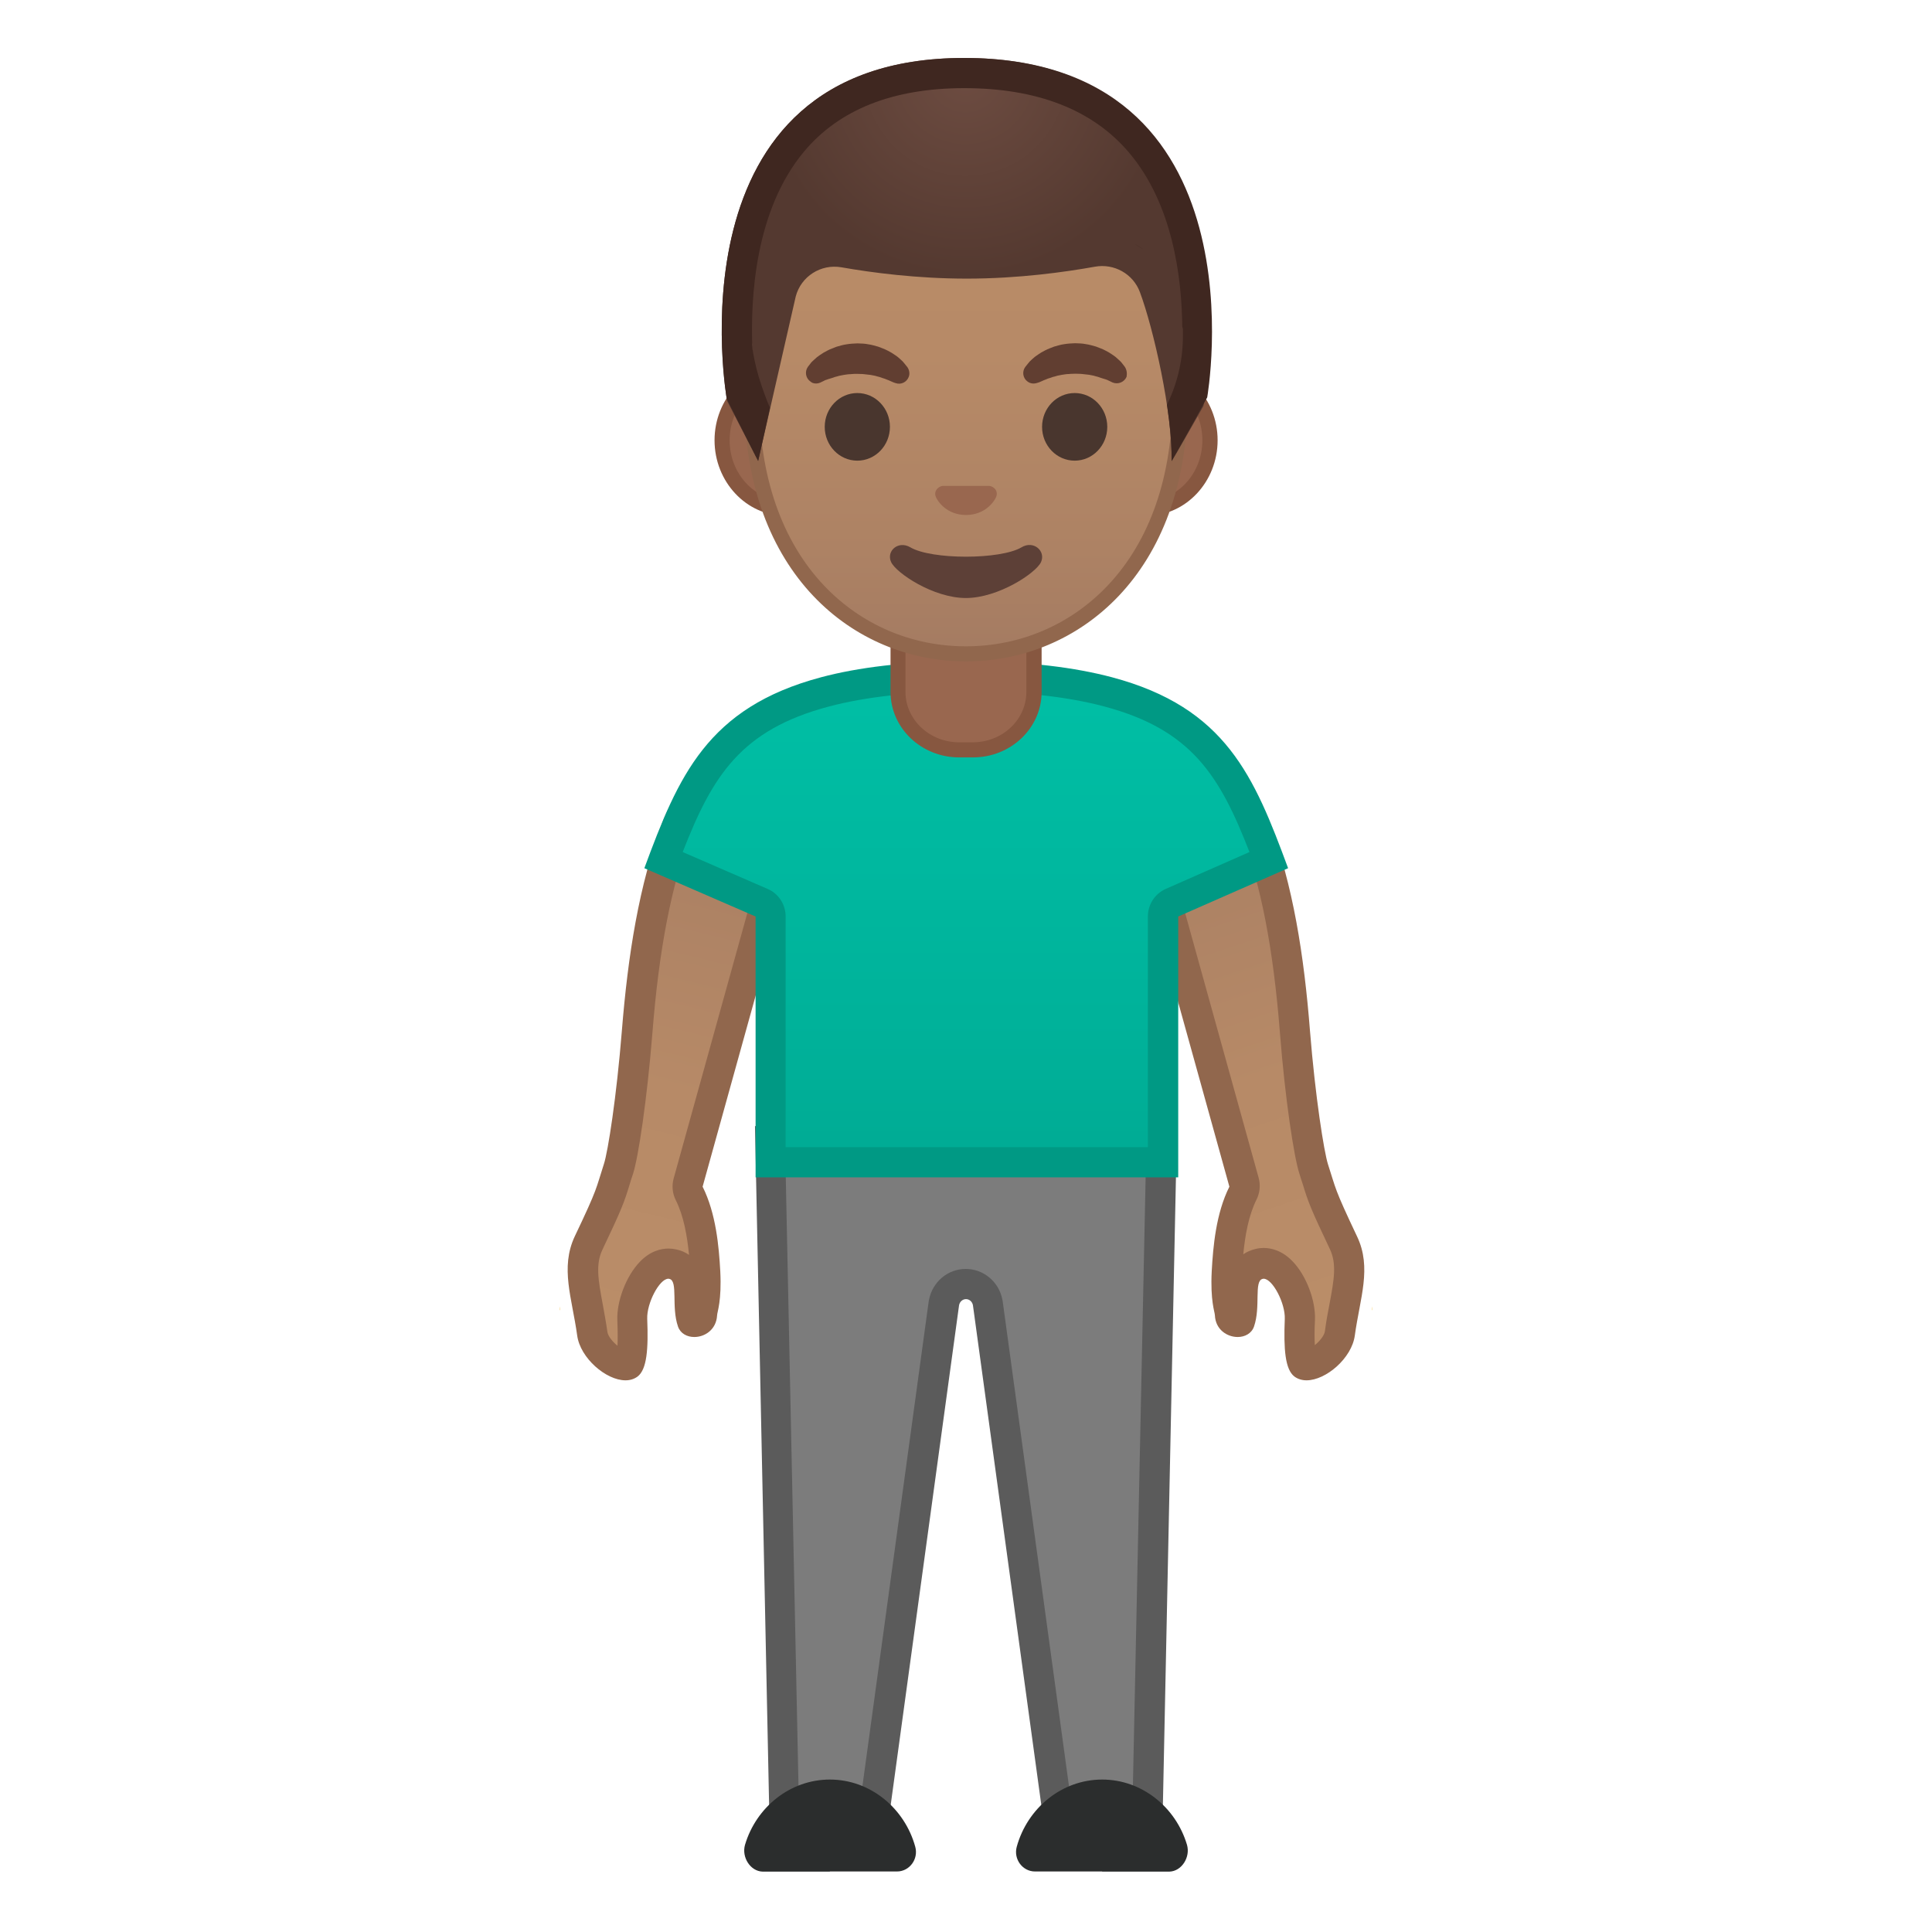 <svg viewBox="0 0 128 128" xmlns="http://www.w3.org/2000/svg" xmlns:xlink="http://www.w3.org/1999/xlink">
  <g id="Layer_1">
    <g>
      <g>
        <g>
          <g>
            <linearGradient id="SVGID_1_" gradientTransform="matrix(-0.986 -0.165 -0.165 0.986 138.906 3.434)" gradientUnits="userSpaceOnUse" x1="53.647" x2="36.48" y1="59.072" y2="91.355">
              <stop offset="0" style="stop-color:#A47B62"/>
              <stop offset="0.191" style="stop-color:#AD8264"/>
              <stop offset="0.551" style="stop-color:#B78A67"/>
              <stop offset="1" style="stop-color:#BA8D68"/>
            </linearGradient>
            <path d="M86.55,90.45c-0.14,0-0.19-0.04-0.2-0.05c-0.1-0.1-0.34-0.62-0.24-2.98 c0.05-1.12-0.57-2.47-1.2-3.12c-0.37-0.39-0.77-0.58-1.2-0.58c-0.08,0-0.22,0.02-0.29,0.03c-1.08,0.25-1.1,1.39-1.12,2.23 c-0.01,0.52-0.02,1.11-0.18,1.57c0,0,0,0,0,0c-0.01,0-0.05,0.02-0.13,0.02c-0.05,0-0.49-0.01-0.51-0.48 c0-0.09-0.02-0.22-0.06-0.4c-0.07-0.33-0.22-1.01-0.14-2.42c0.08-1.6,0.28-3.64,1.06-5.2c0.11-0.22,0.14-0.48,0.07-0.71 l-5.3-19.09l-2-6.52c0.85-0.41,2.39-1.03,3.93-1.03c1.97,0,3.32,1.01,4.11,3.1c1.35,3.55,2.19,7.86,2.64,13.57 c0.33,4.15,0.9,8.03,1.23,9.06c0.09,0.29,0.17,0.53,0.23,0.74c0.32,1.03,0.43,1.41,1.75,4.18c0.62,1.3,0.37,2.61,0.05,4.27 c-0.11,0.56-0.21,1.13-0.3,1.74C88.63,89.34,87.33,90.45,86.55,90.45z" fill="url(#SVGID_1_)"/>
            <path d="M79.05,52.7L79.05,52.7c1.04,0,2.35,0.28,3.17,2.45c1.32,3.46,2.14,7.68,2.58,13.29 c0.34,4.36,0.93,8.21,1.28,9.29c0.09,0.29,0.16,0.52,0.23,0.72c0.35,1.15,0.51,1.6,1.8,4.31c0.45,0.96,0.29,1.96-0.03,3.65 c-0.11,0.56-0.22,1.15-0.3,1.78c-0.04,0.3-0.36,0.68-0.67,0.93c-0.02-0.37-0.03-0.91,0.01-1.69c0.05-1.27-0.58-2.93-1.48-3.86 c-0.7-0.73-1.43-0.89-1.92-0.89c-0.17,0-0.35,0.02-0.51,0.06c-0.34,0.08-0.61,0.2-0.84,0.36c0.12-1.24,0.35-2.57,0.88-3.63 c0.22-0.44,0.27-0.95,0.14-1.43l-5.3-19.09c0-0.02-0.01-0.03-0.01-0.05l-1.73-5.65C77.09,52.99,78.08,52.7,79.05,52.7 M79.05,50.7c-2.62,0-5.13,1.54-5.13,1.54l2.23,7.29l5.3,19.09c-0.89,1.77-1.08,3.97-1.17,5.6c-0.1,1.98,0.2,2.68,0.21,2.92 c0.04,0.95,0.81,1.44,1.51,1.44c0.47,0,0.92-0.23,1.08-0.69c0.46-1.32-0.02-3.02,0.57-3.16c0.02-0.01,0.05-0.01,0.07-0.01 c0.59,0,1.44,1.62,1.4,2.66c-0.08,2,0.02,3.35,0.64,3.82c0.23,0.17,0.51,0.25,0.8,0.25c1.29,0,3-1.47,3.2-2.97 C90.1,86,90.9,84,89.91,81.92c-1.55-3.27-1.38-3.1-1.93-4.79c-0.26-0.82-0.84-4.47-1.19-8.83c-0.39-4.97-1.12-9.69-2.71-13.85 C82.99,51.54,80.99,50.7,79.05,50.7L79.05,50.7z" fill="#91674D"/>
          </g>
          <g>
            <linearGradient id="SVGID_2_" gradientTransform="matrix(-0.986 -0.165 -0.165 0.986 138.906 3.434)" gradientUnits="userSpaceOnUse" x1="33.617" x2="33.653" y1="90.016" y2="90.016">
              <stop offset="0" style="stop-color:#FFB300"/>
              <stop offset="0.401" style="stop-color:#FFCA28"/>
            </linearGradient>
            <path d="M90.9,86.81c0.01-0.15,0.01-0.26,0.01-0.26S90.92,86.83,90.9,86.81z" fill="url(#SVGID_2_)"/>
            <path d="M90.91,86.55c0,0,0,0.11-0.01,0.26c0,0,0,0,0,0C90.92,86.81,90.91,86.55,90.91,86.55L90.91,86.55z" fill="#EDA600"/>
          </g>
        </g>
        <g>
          <g>
            <linearGradient id="SVGID_3_" gradientTransform="matrix(0.986 -0.165 0.165 0.986 -6.147 3.434)" gradientUnits="userSpaceOnUse" x1="47.183" x2="32.754" y1="58.108" y2="91.711">
              <stop offset="0" style="stop-color:#A47B62"/>
              <stop offset="0.191" style="stop-color:#AD8264"/>
              <stop offset="0.551" style="stop-color:#B78A67"/>
              <stop offset="1" style="stop-color:#BA8D68"/>
            </linearGradient>
            <path d="M41.45,90.45c-0.78,0-2.08-1.11-2.21-2.1c-0.08-0.6-0.19-1.18-0.3-1.74 c-0.31-1.66-0.56-2.97,0.05-4.27c1.31-2.76,1.43-3.15,1.75-4.18c0.06-0.21,0.14-0.44,0.23-0.74c0.33-1.03,0.9-4.92,1.23-9.06 c0.45-5.71,1.29-10.02,2.64-13.57c0.79-2.08,2.14-3.1,4.11-3.1c1.55,0,3.09,0.62,3.93,1.03l-1.99,6.5l-5.31,19.11 c-0.07,0.24-0.04,0.49,0.07,0.71c0.78,1.56,0.98,3.6,1.06,5.2c0.08,1.41-0.07,2.09-0.14,2.42c-0.04,0.18-0.06,0.31-0.06,0.4 c-0.02,0.47-0.46,0.48-0.51,0.48l0,0c-0.08,0-0.13-0.02-0.14-0.03c-0.15-0.44-0.16-1.04-0.17-1.56 c-0.01-0.84-0.03-1.99-1.12-2.23c-0.07-0.02-0.22-0.03-0.29-0.03c-0.43,0-0.83,0.2-1.2,0.58c-0.63,0.65-1.25,2-1.2,3.12 c0.1,2.36-0.14,2.88-0.25,2.99C41.63,90.41,41.58,90.45,41.45,90.45z" fill="url(#SVGID_3_)"/>
            <path d="M48.95,52.7c0.97,0,1.96,0.29,2.72,0.59l-1.73,5.65c-0.01,0.02-0.01,0.03-0.01,0.05l-5.3,19.09 c-0.13,0.48-0.08,0.99,0.14,1.43c0.53,1.05,0.76,2.39,0.88,3.63c-0.23-0.16-0.5-0.29-0.84-0.36c-0.17-0.04-0.34-0.06-0.51-0.06 c-0.49,0-1.22,0.15-1.92,0.89c-0.89,0.93-1.53,2.59-1.48,3.86c0.03,0.78,0.03,1.32,0.01,1.69c-0.32-0.26-0.63-0.63-0.67-0.93 c-0.09-0.64-0.2-1.22-0.3-1.78c-0.32-1.69-0.48-2.7-0.03-3.65c1.29-2.71,1.45-3.16,1.8-4.31c0.06-0.2,0.13-0.44,0.23-0.72 c0.35-1.08,0.93-4.93,1.28-9.29c0.44-5.61,1.26-9.83,2.58-13.29C46.6,52.98,47.91,52.7,48.95,52.7 M48.95,50.7 c-1.94,0-3.94,0.84-5.04,3.74c-1.58,4.16-2.31,8.88-2.71,13.85c-0.35,4.36-0.92,8.01-1.19,8.83c-0.55,1.69-0.37,1.52-1.93,4.79 C37.1,84,37.9,86,38.24,88.48c0.2,1.49,1.91,2.97,3.2,2.97c0.3,0,0.57-0.08,0.8-0.25c0.62-0.47,0.72-1.82,0.64-3.82 c-0.04-1.04,0.81-2.66,1.4-2.66c0.02,0,0.05,0,0.07,0.01c0.59,0.14,0.11,1.84,0.57,3.16c0.16,0.46,0.6,0.69,1.08,0.69 c0.7,0,1.46-0.49,1.51-1.44c0.01-0.24,0.31-0.94,0.21-2.92c-0.09-1.63-0.28-3.82-1.17-5.6l5.3-19.09l2.23-7.29 C54.08,52.24,51.58,50.7,48.95,50.7L48.95,50.7z" fill="#91674D"/>
          </g>
          <g>
            <linearGradient id="SVGID_5_" gradientTransform="matrix(0.986 -0.165 0.165 0.986 -6.147 3.434)" gradientUnits="userSpaceOnUse" x1="28.923" x2="28.959" y1="89.233" y2="89.233">
              <stop offset="0" style="stop-color:#FFB300"/>
              <stop offset="0.401" style="stop-color:#FFCA28"/>
            </linearGradient>
            <path d="M37.1,86.81c-0.01-0.15-0.01-0.26-0.01-0.26S37.08,86.83,37.1,86.81z" fill="url(#SVGID_5_)"/>
            <path d="M37.09,86.55c0,0-0.01,0.26,0.01,0.26c0,0,0,0,0,0C37.09,86.66,37.09,86.55,37.09,86.55L37.09,86.55z" fill="#EDA600"/>
          </g>
        </g>
      </g>
      <g>
        <path d="M70.24,121.41l-4.79-35.06c-0.14-0.76-0.75-1.27-1.45-1.27s-1.31,0.51-1.44,1.22l-4.8,35.11L52,121.65 l-0.96-46.03h25.91L76,121.65L70.24,121.41z" fill="#7C7C7C"/>
        <path d="M75.93,76.61l-0.92,43.99l-3.9-0.16l-4.68-34.23c0-0.03-0.01-0.06-0.02-0.1 c-0.22-1.18-1.24-2.04-2.43-2.04s-2.2,0.86-2.43,2.04c-0.01,0.03-0.01,0.06-0.02,0.1l-4.68,34.23l-3.9,0.16l-0.92-43.99H64 H75.93 M77.98,74.61L77.98,74.61L77.98,74.61z M77.98,74.61H64H50.02l1,48.08l7.61-0.32l4.91-35.89 c0.04-0.24,0.24-0.41,0.46-0.41s0.42,0.17,0.46,0.41l4.91,35.89l7.61,0.32L77.98,74.61L77.98,74.61z" fill="#5B5B5B"/>
      </g>
      <g>
        <path d="M73.02,124h4.45c0.82-0.02,1.41-0.96,1.17-1.78c-0.74-2.49-2.99-4.32-5.62-4.32 c-2.68,0-4.96,1.9-5.66,4.46c-0.22,0.82,0.39,1.63,1.21,1.63H73.02z" fill="#2B2D2D"/>
        <path d="M54.98,124h-4.45c-0.82-0.02-1.41-0.96-1.17-1.78c0.74-2.49,2.99-4.32,5.62-4.32 c2.68,0,4.96,1.9,5.66,4.46c0.22,0.82-0.39,1.63-1.21,1.63H54.98z" fill="#2B2D2D"/>
      </g>
      <g>
        <linearGradient id="SVGID_6_" gradientTransform="matrix(-1 0 0 1 127.463 0)" gradientUnits="userSpaceOnUse" x1="63.462" x2="63.462" y1="44.815" y2="77">
          <stop offset="0" style="stop-color:#00BFA5"/>
          <stop offset="0.705" style="stop-color:#00B29A"/>
          <stop offset="1" style="stop-color:#00AB94"/>
        </linearGradient>
        <path d="M51.04,77V60.72c0-0.4-0.24-0.76-0.6-0.92l-6.5-2.82c2.16-5.74,4.08-9.38,10.7-11.14 c2.52-0.67,5.74-1.03,9.32-1.03h0.16c3.6,0,6.71,0.35,9.27,1.03c6.58,1.75,8.49,5.4,10.66,11.15l-6.41,2.82 c-0.36,0.16-0.6,0.52-0.6,0.92V77H51.04z" fill="url(#SVGID_6_)"/>
        <path d="M64.13,45.81c3.46,0,6.58,0.34,9.01,0.99c5.8,1.54,7.67,4.58,9.64,9.65l-5.54,2.44 c-0.73,0.32-1.19,1.04-1.19,1.83V76h-24V60.72c0-0.8-0.47-1.52-1.2-1.83l-5.62-2.44c1.97-5.05,3.85-8.09,9.68-9.64 c2.44-0.65,5.57-0.99,9.06-0.99l0.08,0L64.13,45.81 M64.13,43.81c-0.03,0-0.05,0-0.08,0c-0.03,0-0.05,0-0.08,0 c-3.96,0-7.18,0.42-9.57,1.06c-7.55,2.01-9.46,6.56-11.71,12.65l7.37,3.2V78h28V60.72l7.28-3.2 c-2.25-6.09-4.12-10.64-11.67-12.65C71.26,44.23,68.09,43.81,64.13,43.81L64.13,43.81z" fill="#009984"/>
      </g>
      <g>
        <g id="XMLID_23_">
          <path d="M63.55,49.68c-2.23,0-4.05-1.72-4.05-3.84v-4.8h9v4.8c0,2.12-1.82,3.84-4.05,3.84H63.55z" fill="#99674F"/>
          <path d="M68,41.54v4.3c0,1.84-1.59,3.34-3.55,3.34h-0.91c-1.95,0-3.55-1.5-3.55-3.34v-4.3h4H68 M69,40.54h-5 h-5v5.3c0,2.4,2.04,4.34,4.55,4.34h0.91c2.51,0,4.55-1.94,4.55-4.34V40.54L69,40.54z" fill="#875740"/>
        </g>
        <g>
          <g>
            <path d="M52.03,33.67c-2.31,0-4.19-2.02-4.19-4.5s1.88-4.5,4.19-4.5h23.95c2.31,0,4.19,2.02,4.19,4.5 s-1.88,4.5-4.19,4.5H52.03z" fill="#99674F"/>
            <path d="M75.97,25.17c2.04,0,3.69,1.79,3.69,4s-1.66,4-3.69,4h-3.23H55.26h-3.23c-2.04,0-3.69-1.79-3.69-4 s1.66-4,3.69-4h3.23h17.49H75.97 M75.97,24.17h-3.23H55.26h-3.23c-2.58,0-4.69,2.25-4.69,5s2.11,5,4.69,5h3.23h17.49h3.23 c2.58,0,4.69-2.25,4.69-5S78.55,24.17,75.97,24.17L75.97,24.17z" fill="#875740"/>
          </g>
          <g>
            <linearGradient id="SVGID_7_" gradientTransform="matrix(-1 0 0 1 127.463 0)" gradientUnits="userSpaceOnUse" x1="63.463" x2="63.463" y1="43.454" y2="6.964">
              <stop offset="0" style="stop-color:#A47B62"/>
              <stop offset="0.191" style="stop-color:#AD8264"/>
              <stop offset="0.551" style="stop-color:#B78A67"/>
              <stop offset="1" style="stop-color:#BA8D68"/>
            </linearGradient>
            <path d="M64,43.32c-6.83,0-14.19-5.3-14.19-16.94c0-9.32,5.42-19.39,14.19-19.39 s14.19,10.06,14.19,19.39C78.19,38.02,70.83,43.32,64,43.32z" fill="url(#SVGID_7_)"/>
            <path d="M64,7.49L64,7.49c3.44,0,6.87,1.88,9.41,5.16c2.76,3.55,4.27,8.43,4.27,13.73 c0,5.15-1.48,9.44-4.29,12.41c-2.46,2.6-5.8,4.03-9.4,4.03s-6.94-1.43-9.4-4.03c-2.81-2.97-4.29-7.26-4.29-12.41 c0-5.3,1.52-10.18,4.27-13.73C57.13,9.37,60.56,7.49,64,7.49 M64,6.49L64,6.49c-7.63,0-14.69,8.15-14.69,19.89 c0,11.67,7.28,17.44,14.69,17.44s14.69-5.77,14.69-17.44C78.69,14.64,71.63,6.49,64,6.49L64,6.49z" fill="#91674D"/>
          </g>
          <g>
            <path d="M74.52,24.3c0,0-0.06-0.08-0.17-0.22c-0.03-0.03-0.05-0.07-0.09-0.11c-0.05-0.05-0.1-0.09-0.16-0.15 c-0.06-0.05-0.12-0.11-0.19-0.17c-0.07-0.06-0.14-0.1-0.21-0.15c-0.07-0.05-0.15-0.1-0.23-0.15 c-0.09-0.05-0.17-0.09-0.26-0.14c-0.09-0.05-0.19-0.09-0.29-0.13c-0.1-0.04-0.2-0.08-0.31-0.12 c-0.22-0.06-0.44-0.13-0.67-0.16c-0.23-0.05-0.47-0.05-0.71-0.06c-0.24,0.01-0.48,0.02-0.71,0.06 c-0.23,0.03-0.46,0.1-0.67,0.16c-0.11,0.04-0.21,0.08-0.31,0.12c-0.1,0.04-0.2,0.08-0.29,0.13c-0.09,0.05-0.18,0.1-0.26,0.14 c-0.08,0.05-0.16,0.1-0.23,0.15c-0.07,0.05-0.14,0.1-0.21,0.15c-0.06,0.05-0.12,0.11-0.17,0.15 c-0.05,0.05-0.1,0.09-0.15,0.14c-0.04,0.05-0.08,0.09-0.11,0.13c-0.13,0.16-0.2,0.25-0.2,0.25 c-0.22,0.31-0.15,0.74,0.16,0.96c0.19,0.14,0.42,0.16,0.63,0.09l0.13-0.04c0,0,0.08-0.03,0.21-0.09 c0.03-0.01,0.07-0.03,0.11-0.05c0.04-0.01,0.08-0.03,0.13-0.05c0.09-0.04,0.19-0.08,0.31-0.11c0.06-0.02,0.11-0.04,0.17-0.06 c0.06-0.01,0.12-0.03,0.19-0.05c0.03-0.01,0.06-0.02,0.1-0.03c0.03-0.01,0.07-0.01,0.1-0.02c0.07-0.01,0.14-0.03,0.21-0.04 c0.14-0.02,0.29-0.05,0.44-0.05c0.15-0.02,0.3-0.01,0.45-0.02c0.15,0.01,0.3,0,0.45,0.02c0.15,0.01,0.29,0.04,0.44,0.05 c0.07,0.01,0.14,0.03,0.21,0.04c0.03,0.01,0.07,0.01,0.1,0.02c0.03,0.01,0.06,0.02,0.1,0.03c0.06,0.02,0.13,0.03,0.19,0.05 c0.06,0.02,0.12,0.04,0.17,0.06c0.06,0.02,0.11,0.03,0.16,0.05c0.05,0.02,0.09,0.03,0.13,0.04c0.04,0.01,0.08,0.03,0.12,0.04 c0.04,0.02,0.09,0.04,0.13,0.06c0.16,0.08,0.25,0.12,0.25,0.12c0.36,0.15,0.78-0.02,0.93-0.38 C74.68,24.74,74.65,24.49,74.52,24.3z" fill="#613E31"/>
            <path d="M54.34,25.35c0,0,0.09-0.04,0.25-0.12c0.04-0.02,0.08-0.05,0.13-0.06c0.04-0.01,0.08-0.02,0.12-0.04 c0.04-0.01,0.08-0.03,0.13-0.04c0.05-0.02,0.1-0.03,0.16-0.05c0.06-0.02,0.11-0.04,0.17-0.06c0.06-0.02,0.12-0.03,0.19-0.05 c0.03-0.01,0.06-0.02,0.1-0.03c0.03-0.01,0.07-0.01,0.1-0.02c0.07-0.01,0.14-0.03,0.21-0.04c0.14-0.02,0.29-0.05,0.44-0.05 c0.15-0.02,0.3-0.02,0.45-0.02c0.15,0.01,0.3,0,0.45,0.02c0.15,0.01,0.29,0.04,0.44,0.05c0.07,0.01,0.14,0.03,0.21,0.04 c0.03,0.01,0.07,0.01,0.1,0.02c0.03,0.01,0.06,0.02,0.1,0.03c0.06,0.02,0.13,0.03,0.19,0.05c0.06,0.02,0.12,0.04,0.17,0.06 c0.11,0.03,0.22,0.07,0.31,0.11c0.05,0.02,0.09,0.04,0.13,0.05c0.04,0.02,0.07,0.03,0.11,0.05 c0.13,0.06,0.21,0.09,0.21,0.09l0.12,0.04c0.36,0.13,0.75-0.06,0.88-0.42c0.08-0.22,0.03-0.45-0.09-0.63 c0,0-0.07-0.09-0.2-0.25c-0.03-0.04-0.07-0.08-0.11-0.13c-0.04-0.04-0.09-0.09-0.15-0.14c-0.05-0.05-0.11-0.1-0.17-0.15 c-0.06-0.05-0.13-0.1-0.21-0.15c-0.07-0.05-0.15-0.1-0.23-0.15c-0.09-0.05-0.17-0.09-0.26-0.14 c-0.09-0.05-0.19-0.09-0.29-0.13c-0.1-0.04-0.2-0.08-0.31-0.12c-0.22-0.06-0.44-0.13-0.67-0.16 c-0.23-0.05-0.47-0.05-0.71-0.06c-0.24,0.01-0.48,0.02-0.71,0.06c-0.23,0.03-0.46,0.1-0.67,0.16 c-0.11,0.04-0.21,0.08-0.31,0.12c-0.1,0.04-0.2,0.08-0.29,0.13c-0.09,0.05-0.18,0.1-0.26,0.14 c-0.08,0.05-0.16,0.1-0.23,0.15c-0.07,0.05-0.14,0.1-0.21,0.15c-0.07,0.06-0.13,0.11-0.19,0.17 c-0.06,0.05-0.11,0.1-0.16,0.15c-0.04,0.04-0.07,0.08-0.09,0.11c-0.11,0.14-0.17,0.22-0.17,0.22 c-0.22,0.32-0.14,0.76,0.19,0.98C53.87,25.43,54.13,25.44,54.34,25.35z" fill="#613E31"/>
          </g>
          <g>
            <ellipse cx="71.2" cy="28.28" fill="#49362E" rx="2.16" ry="2.24"/>
            <ellipse cx="56.8" cy="28.28" fill="#49362E" rx="2.16" ry="2.24"/>
          </g>
          <g>
            <radialGradient id="SVGID_8_" cx="63.51" cy="4.971" gradientTransform="matrix(-1 0 0 1 127.463 0)" gradientUnits="userSpaceOnUse" r="13.316">
              <stop offset="3.485577e-03" style="stop-color:#6D4C41"/>
              <stop offset="1" style="stop-color:#543930"/>
            </radialGradient>
            <path d="M63.88,3.84c20.07,0,15.85,23.06,15.85,23.06s-2.11,3.73-2.11,3.65 c0.07-3.18-1.2-8.8-2.1-11.2c-0.45-1.21-1.71-1.91-2.98-1.68c-1.95,0.35-5.06,0.79-8.49,0.79c-3.29,0-6.32-0.4-8.3-0.75 c-1.36-0.24-2.68,0.6-3.03,1.93l-2.49,10.9l-2.06-3.98C48.17,26.56,44.06,3.84,63.88,3.84z" fill="url(#SVGID_8_)"/>
          </g>
          <g>
            <defs>
              <path id="SVGID_9_" d="M63.88,3.84c20.07,0,16.1,22.49,16.1,22.49s-2.37,4.3-2.37,4.22c0.02-0.68-0.42-3.49-0.42-3.49v0 c0.77-1.47,1.18-3.11,1.18-4.78v-0.49l-1.18-4.38L63.98,9.25l-13.02,8.09l-1.1,5.05l-0.04,0.46 c0.18,1.47,0.63,2.81,1.19,4.18l0,0l-0.78,3.52l-2.11-4.18C48.11,26.37,44.06,3.84,63.88,3.84z"/>
            </defs>
            <clipPath id="SVGID_10_">
              <use overflow="visible" xlink:href="#SVGID_9_"/>
            </clipPath>
            <g clip-path="url(#SVGID_10_)">
              <path d="M63.88,5.84c4.85,0,8.53,1.44,10.93,4.28c2.88,3.41,3.5,8.24,3.52,11.68 c-0.32-1.26-0.65-2.37-0.95-3.15c-0.68-1.81-2.43-3.02-4.37-3.02c-0.28,0-0.56,0.03-0.84,0.08 c-1.91,0.35-4.87,0.76-8.13,0.76c-3.16,0-6.07-0.39-7.96-0.72c-0.27-0.05-0.54-0.07-0.8-0.07c-2.11,0-3.96,1.42-4.5,3.45 c-0.01,0.02-0.01,0.05-0.02,0.07l-0.91,4c-0.15-3.5,0.18-9.29,3.43-13.17C55.61,7.25,59.17,5.84,63.88,5.84 M63.88,3.84 c-19.82,0-15.71,22.72-15.71,22.72l2.06,3.98l2.49-10.9c0.32-1.18,1.39-1.97,2.57-1.97c0.15,0,0.31,0.01,0.46,0.04 c1.98,0.35,5.01,0.75,8.3,0.75c3.43,0,6.54-0.44,8.49-0.79c0.16-0.03,0.32-0.04,0.48-0.04c1.09,0,2.1,0.67,2.5,1.72 c0.9,2.39,2.17,8.02,2.1,11.2l0,0c0.04,0,2.41-4.22,2.41-4.22S83.94,3.84,63.88,3.84L63.88,3.84z" fill="#3F2720"/>
            </g>
          </g>
          <g>
            <path d="M60.31,36.26c1.4,0.83,5.97,0.83,7.37,0c0.8-0.48,1.62,0.25,1.29,0.98 c-0.33,0.72-2.82,2.38-4.98,2.38c-2.16,0-4.62-1.66-4.95-2.38C58.7,36.51,59.51,35.79,60.31,36.26z" fill="#5D4037"/>
            <path d="M62.31,32.23c0.05-0.02,0.09-0.03,0.14-0.04h3.1c0.05,0.01,0.09,0.02,0.14,0.04 c0.28,0.11,0.44,0.4,0.3,0.71c-0.13,0.31-0.75,1.18-1.99,1.18c-1.24,0-1.86-0.87-1.99-1.18 C61.87,32.64,62.03,32.35,62.31,32.23z" fill="#99674F"/>
          </g>
        </g>
      </g>
    </g>
  </g>
</svg>
